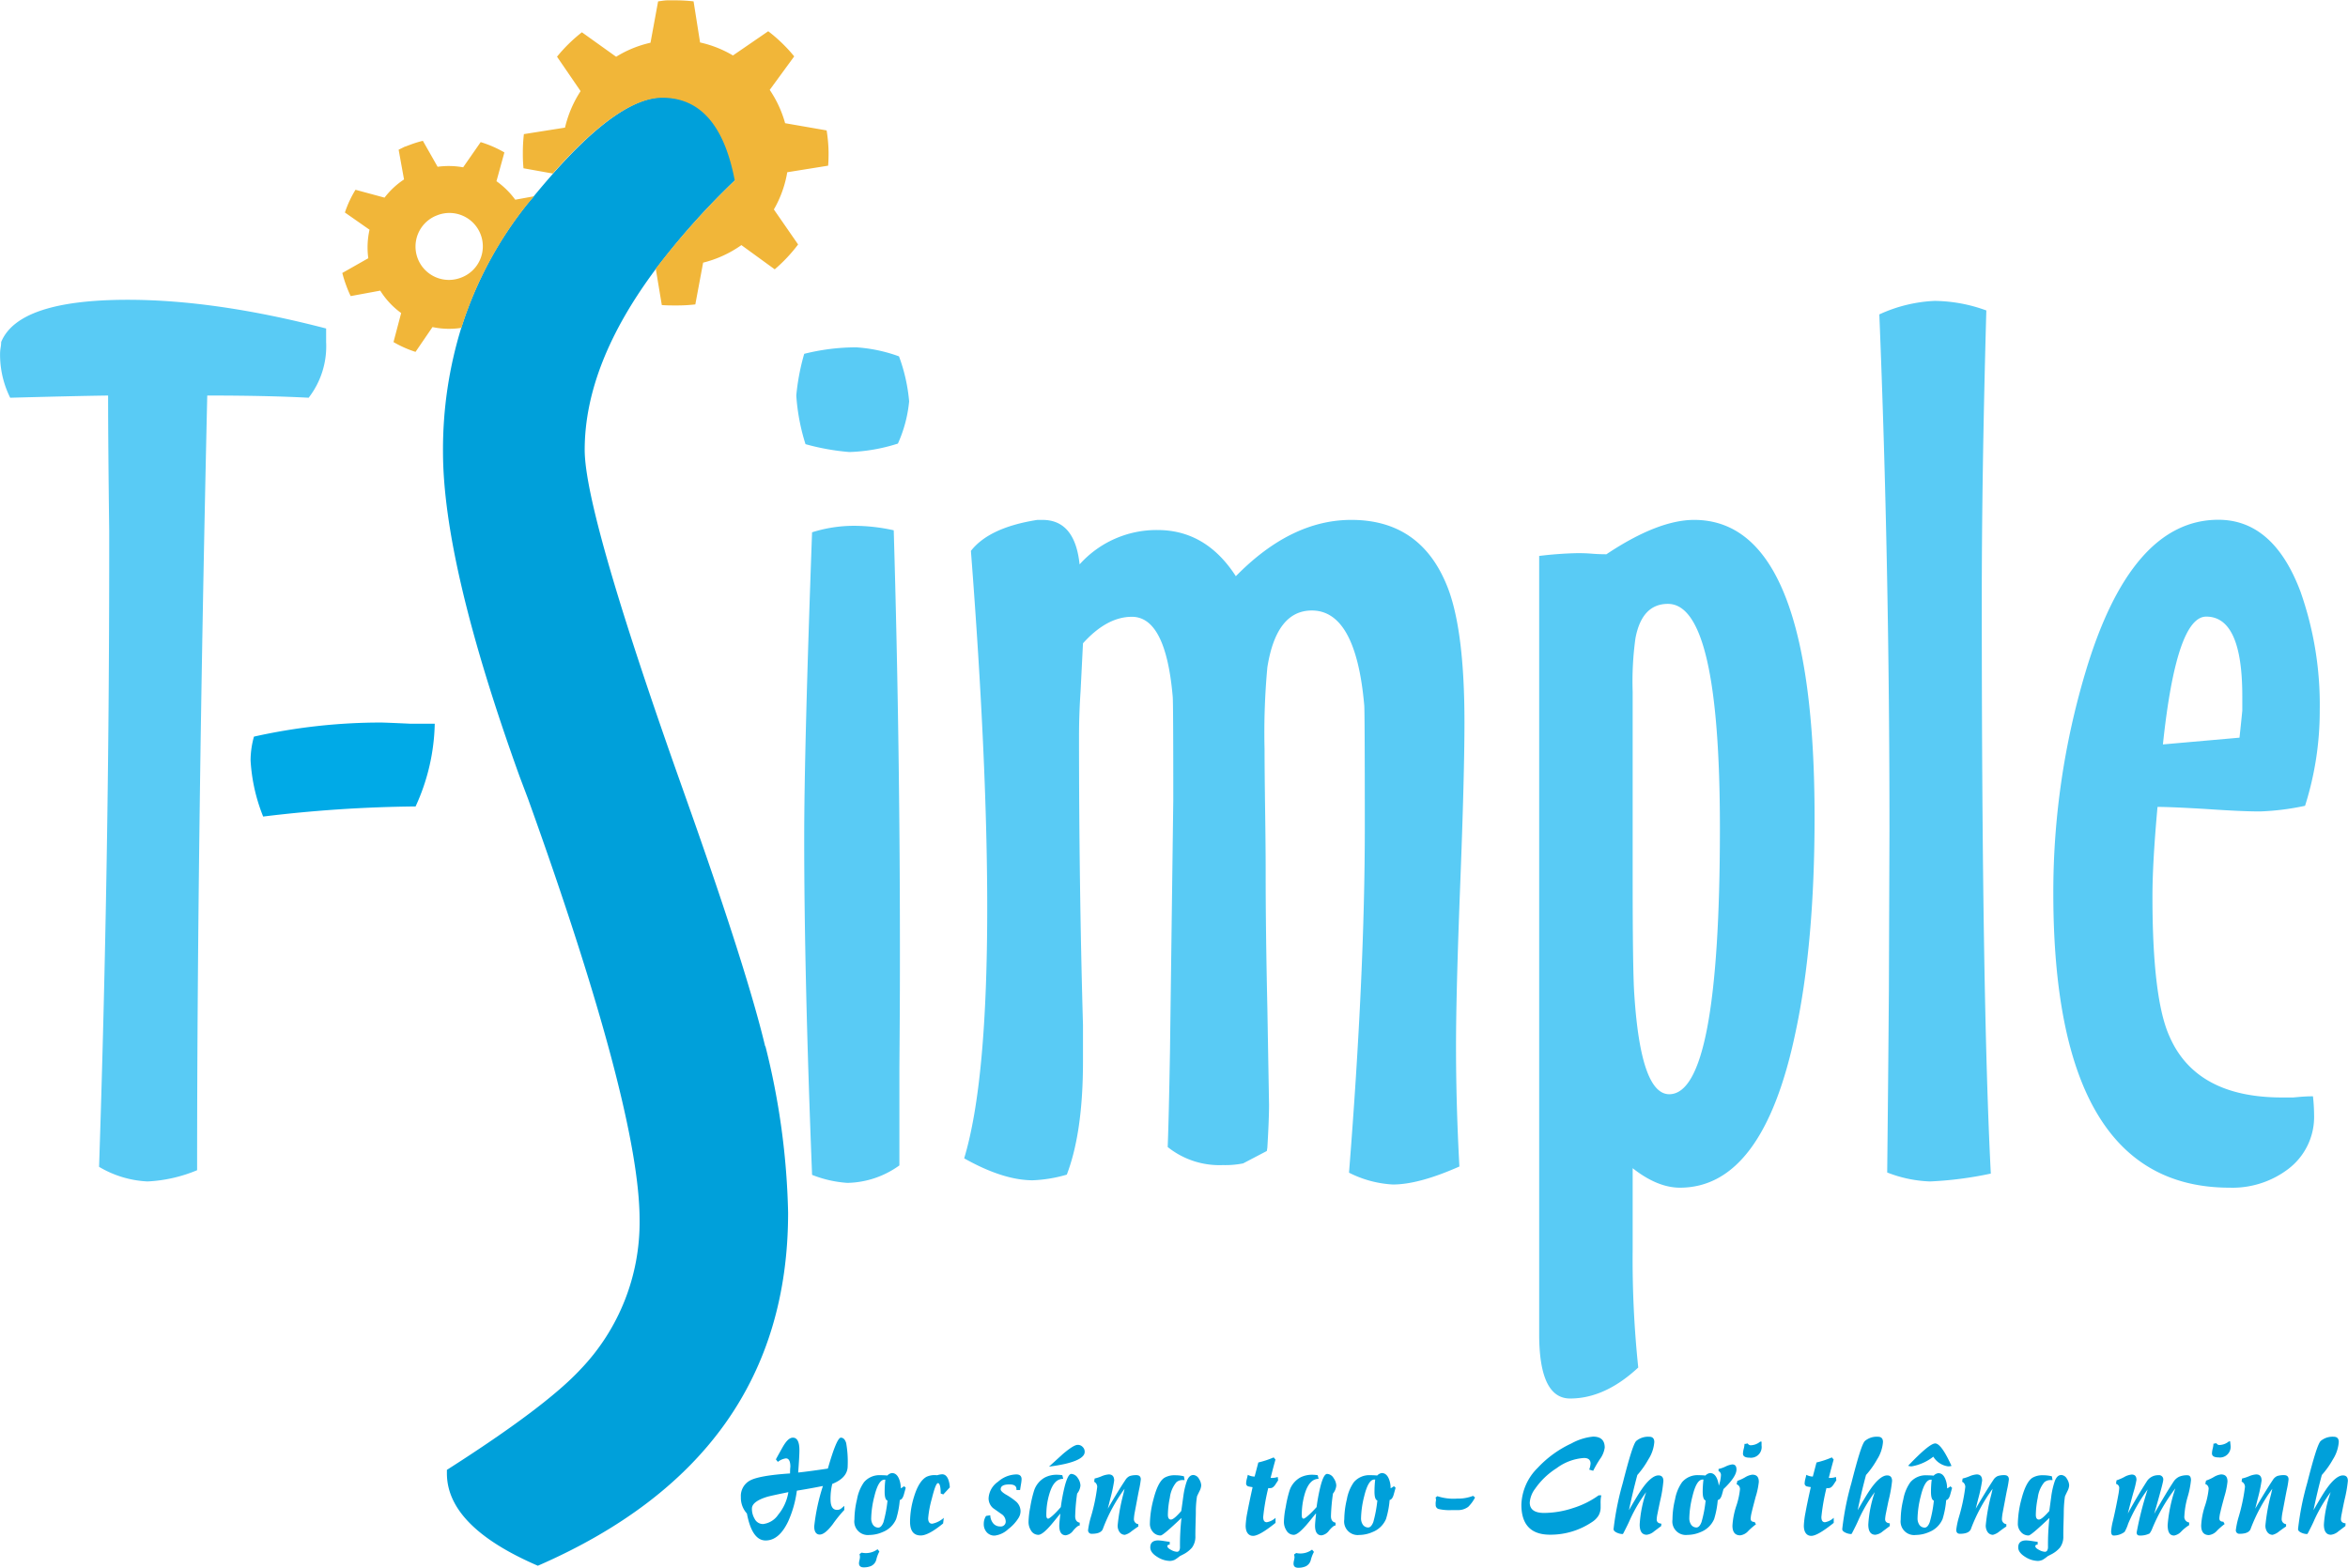 <svg xmlns="http://www.w3.org/2000/svg" viewBox="0 0 361.42 241.36"><defs><style>.a{fill:#00a0da;}.b{fill:#59cbf5;}.c{fill:#00aae7;}.d{fill:#f1b639;}</style></defs><title>logo</title><path class="a" d="M176.21,188.14q-2.69-11.28-11.41-36l-2.42-6.84q-13.95-39.6-13.95-49,0-13.25,11.06-28a114.86,114.86,0,0,1,12.15-13.58Q169.23,42,160.5,42q-6.56,0-16.86,11.67-1.45,1.65-3,3.52l-1,1.19a58.64,58.64,0,0,0-10.17,19,63.55,63.55,0,0,0-2.85,19.2q0,17.31,11.81,50.06L139.7,150q17.18,47.79,17.18,64.83a32.72,32.72,0,0,1-9.13,23.08q-5.37,5.77-20.53,15.44v.53q0,8.19,14,14.23,38.52-16.78,38.52-54.36a114.06,114.06,0,0,0-3.49-25.63" transform="translate(-58.43 -27.03)"/><path class="b" d="M105.93,88.27q-6.42-.34-15.6-.34-1.56,69-1.56,119.28a22.52,22.52,0,0,1-7.63,1.73,16.05,16.05,0,0,1-7.46-2.25q1.56-47,1.56-94.66v-3.21q-.17-13.6-.17-20.89Q70,88,60,88.27a14.89,14.89,0,0,1-1.56-6.76,5.88,5.88,0,0,1,.08-.91,6,6,0,0,0,.09-.91q2.68-6.5,19.5-6.5,13.53,0,30.52,4.42v2.08a12.94,12.94,0,0,1-2.69,8.58" transform="translate(-58.43 -27.03)"/><path class="c" d="M98.94,152.76A27.23,27.23,0,0,1,97,144.09a13.72,13.72,0,0,1,.52-3.64,89.52,89.52,0,0,1,19.5-2.17c.41,0,1.91.06,4.51.18h3.82a31.92,31.92,0,0,1-2.95,12.74,207.3,207.3,0,0,0-23.49,1.56" transform="translate(-58.43 -27.03)"/><path class="b" d="M182.22,81.51a33,33,0,0,1,8-1,23.6,23.6,0,0,1,6.59,1.39,26.5,26.5,0,0,1,1.56,6.93,20.46,20.46,0,0,1-1.73,6.5,27.23,27.23,0,0,1-7.46,1.3,36,36,0,0,1-6.76-1.21A31.7,31.7,0,0,1,181,87.93a34.45,34.45,0,0,1,1.22-6.42m1.21,126.39q-1.22-30.85-1.21-51.84,0-13.69,1.21-47.07a21.41,21.41,0,0,1,6.42-1,28.42,28.42,0,0,1,6.15.69q1,34.17.95,67.88,0,5-.08,15v14.91a14.08,14.08,0,0,1-8,2.69,18,18,0,0,1-5.41-1.22" transform="translate(-58.43 -27.03)"/><path class="b" d="M206.84,205.39q3.56-11.79,3.55-38.66,0-22.36-2.51-54.88c1.9-2.43,5.31-4,10.23-4.77h.78q5,0,5.72,6.85a15.88,15.88,0,0,1,12-5.29q7.46,0,12.05,7.11,8.49-8.67,17.77-8.67,11,0,15,10.84,2.41,6.67,2.42,20.2,0,8.32-.65,25t-.65,25.05q0,8.94.52,18.47-6.24,2.77-10.23,2.77a16.84,16.84,0,0,1-6.76-1.82q2.43-30.69,2.43-53,0-18.39-.09-19-1.29-14.56-8.06-14.56-5.46,0-6.85,8.75a109.47,109.47,0,0,0-.43,12.66q0,3.21.09,9.62t.08,9.62q0,8.67.26,20.46l.26,15q0,2.25-.26,6.59l-.08.52-3.65,1.91a14,14,0,0,1-3.12.26,12.73,12.73,0,0,1-8.49-2.78q.17-4.34.35-14.56l.51-38.84q0-14.47-.08-15.86Q237.89,122,232.66,122q-3.85,0-7.53,4.08l-.37,7.37q-.24,3.56-.24,7,0,23,.61,44.38v5.64q0,10.92-2.49,17.42a21.5,21.5,0,0,1-5.24.87q-4.56,0-10.56-3.38" transform="translate(-58.43 -27.03)"/><path class="b" d="M295.35,112.63a57.78,57.78,0,0,1,5.83-.43c.52,0,1.28,0,2.26.08s1.74.09,2.26.09q7.92-5.28,13.5-5.29,18.54,0,18.54,45.78,0,19.5-2.95,33.2-5,23.83-17.77,23.84c-2.31,0-4.74-1-7.28-3v12.57a159.41,159.41,0,0,0,.86,18.12q-5.12,4.77-10.49,4.77-4.75,0-4.76-9.88V112.63Zm14.39,49.67q0,14.4.26,17.95,1,15.25,5.37,15.26,7.8,0,7.8-41,0-34.5-8-34.5-4,0-5,5.29a48.48,48.48,0,0,0-.43,8.23Z" transform="translate(-58.43 -27.03)"/><path class="b" d="M364.18,74.84q-.71,25.3-.7,45.16,0,60.76,1.39,87.73a56.65,56.65,0,0,1-9.36,1.21,19.87,19.87,0,0,1-6.59-1.38q.16-14.75.26-28l.09-24.71q0-40.92-1.56-79.41a22.68,22.68,0,0,1,8.49-2.08,23.76,23.76,0,0,1,8,1.48" transform="translate(-58.43 -27.03)"/><path class="b" d="M414.46,195.85a27.56,27.56,0,0,1,.17,2.86,10.06,10.06,0,0,1-4,8.33,14.18,14.18,0,0,1-9,2.86q-27.13,0-27.14-45.34a118.32,118.32,0,0,1,4.94-34q7-23.49,20.46-23.5,8.5,0,12.66,11.1a52.44,52.44,0,0,1,2.95,18.2,48.25,48.25,0,0,1-2.26,14.74,39.51,39.51,0,0,1-6.93.87q-2.78,0-7.89-.35-5.55-.34-7.89-.35-.78,8.6-.78,13.79,0,15.69,2.6,21.5,4.08,9.45,17.34,9.45h1.73l1-.09c.7-.06,1.36-.09,2-.09m-11.27-55.22c.14-1.33.29-2.71.43-4.16v-2.25q0-12.23-5.55-12.23-4.59,0-6.67,19.68Z" transform="translate(-58.43 -27.03)"/><path class="d" d="M140.59,57.26l-2.85.52a12.6,12.6,0,0,0-2.89-2.85l1.22-4.43a17.4,17.4,0,0,0-3.65-1.59l-2.7,3.88a12.62,12.62,0,0,0-3.93-.08l-2.27-4a17.44,17.44,0,0,0-1.91.59l-.51.19-.25.1-.06,0c-.33.15-.63.32-1,.49h0l.83,4.58a12.42,12.42,0,0,0-3,2.8l-4.47-1.21a16.88,16.88,0,0,0-1.63,3.5l3.79,2.65a12.42,12.42,0,0,0-.19,4.39v0l-4,2.27a18.49,18.49,0,0,0,.63,2,16.58,16.58,0,0,0,.66,1.56l4.55-.84a12.35,12.35,0,0,0,3.22,3.45L119,79.7a17.18,17.18,0,0,0,3.39,1.51L125,77.39a12.3,12.3,0,0,0,4.45.12,58.69,58.69,0,0,1,10.17-19.06l1-1.19M129.34,69.8a5.14,5.14,0,0,1-3.87-9.52l.25-.1a5.14,5.14,0,1,1,3.62,9.62" transform="translate(-58.43 -27.03)"/><path class="d" d="M185.9,52.54c.06-.66.07-1.3.07-2a22.89,22.89,0,0,0-.3-3.43L179.28,46a17.39,17.39,0,0,0-2.37-5.13l3.77-5.16a23.83,23.83,0,0,0-4-3.87l-5.43,3.73a17.1,17.1,0,0,0-5.06-2l-1-6.33a25.1,25.1,0,0,0-2.76-.16c-.25,0-.52,0-.77,0s-.24,0-.36,0h-.1c-.5,0-1,.11-1.47.16h0l-1.17,6.37a17.19,17.19,0,0,0-5.29,2.16L148,32a23.9,23.9,0,0,0-3.83,3.76l3.63,5.3a17.59,17.59,0,0,0-2.4,5.62v0l-6.33,1a25.07,25.07,0,0,0-.16,2.89,23.24,23.24,0,0,0,.1,2.37l4.51.81q10.29-11.65,16.87-11.67,8.72,0,11.14,12.75a114.12,114.12,0,0,0-12.16,13.58L160.3,74c.71.06,1.43.06,2.16.06a24.69,24.69,0,0,0,3-.16l1.2-6.43a17.47,17.47,0,0,0,5.89-2.7l5.13,3.73a24.2,24.2,0,0,0,3.6-3.83l-3.73-5.39a17.16,17.16,0,0,0,2.06-5.73Z" transform="translate(-58.43 -27.03)"/><path class="a" d="M181.08,256.61a16.8,16.8,0,0,1-1.33,4.68c-.93,1.95-2.08,2.93-3.47,2.93s-2.36-1.38-2.88-4.15a3.6,3.6,0,0,1-.93-2.52,2.7,2.7,0,0,1,1.4-2.56c.94-.51,3-.88,6.17-1.09,0-.74.05-1.07.05-1q0-1.32-.69-1.32a2.58,2.58,0,0,0-1.24.54l-.3-.39c.36-.67.73-1.33,1.11-2,.53-.89,1-1.34,1.51-1.34.65,0,1,.64,1,1.91,0,.72-.07,1.87-.19,3.46,1.3-.14,2.83-.35,4.57-.61q1.36-4.76,2-4.76c.37,0,.65.28.82.84a16.52,16.52,0,0,1,.23,3.54c0,1.19-.79,2.11-2.37,2.74a9.45,9.45,0,0,0-.27,2.36c0,1.09.34,1.64,1,1.64a1,1,0,0,0,.72-.28l.4-.34h0l0,0s0,.22,0,.63a20.35,20.35,0,0,0-1.78,2.2c-.8,1.06-1.47,1.59-2,1.59s-.85-.42-.85-1.25a30.66,30.66,0,0,1,1.34-6.23c-1.4.28-2.74.52-4,.72m-1.32.23q-2.73.56-3.27.72c-1.56.48-2.34,1.09-2.34,1.81a3,3,0,0,0,.41,1.56,1.44,1.44,0,0,0,1.3.82,3.28,3.28,0,0,0,2.34-1.44,7.23,7.23,0,0,0,1.56-3.47" transform="translate(-58.43 -27.03)"/><path class="a" d="M196.93,258a13.54,13.54,0,0,1-.56,2.93,3.74,3.74,0,0,1-2.09,2,5.11,5.11,0,0,1-2,.44,2.09,2.09,0,0,1-2.33-2.39,13.61,13.61,0,0,1,.4-3.11,6.53,6.53,0,0,1,1.08-2.63,3.13,3.13,0,0,1,2.59-1.07,8.7,8.7,0,0,1,1,.05,1.16,1.16,0,0,1,.71-.38c.47,0,.83.29,1.08.88a3.76,3.76,0,0,1,.27,1.46,2,2,0,0,0,.51-.32l.26.24-.3,1.08c-.14.48-.34.74-.59.8m-6.22,8.33.32-.22a2.86,2.86,0,0,0,.54.07,3,3,0,0,0,1.91-.59l.28.35a5,5,0,0,0-.47,1.24,1.47,1.47,0,0,1-.83,1,2.86,2.86,0,0,1-1.11.2c-.49,0-.73-.22-.73-.64a2.31,2.31,0,0,1,.08-.49,2.34,2.34,0,0,0,.07-.49,3.45,3.45,0,0,0-.06-.41m4.3-8.25c-.3-.09-.44-.55-.44-1.38a15.67,15.67,0,0,1,.11-1.84l-.14,0c-.62,0-1.14.86-1.56,2.6a14.75,14.75,0,0,0-.48,3.38,1.77,1.77,0,0,0,.26.94,1,1,0,0,0,.83.46c.32,0,.58-.28.8-.84a19.94,19.94,0,0,0,.62-3.3" transform="translate(-58.43 -27.03)"/><path class="a" d="M203.71,260.69l-.11.91c-1.5,1.23-2.64,1.85-3.44,1.85-1.1,0-1.65-.71-1.65-2.14a13.24,13.24,0,0,1,.6-3.78c.5-1.66,1.15-2.69,1.95-3.12a3,3,0,0,1,1.62-.23,2.89,2.89,0,0,1,.77-.15c.41,0,.72.25.93.76a3.76,3.76,0,0,1,.25,1.26l-1,1.08-.4-.14c0-1.07-.17-1.6-.42-1.6s-.55.8-.95,2.41a16,16,0,0,0-.56,3q0,.84.63.84a3.85,3.85,0,0,0,1.81-.93" transform="translate(-58.43 -27.03)"/><path class="a" d="M210.22,260.44l.64-.1a2.08,2.08,0,0,0,.41,1.19,1.35,1.35,0,0,0,1.12.53.75.75,0,0,0,.84-.86,1.39,1.39,0,0,0-.68-1.07l-1.27-.9a2,2,0,0,1-.68-1.5,3.29,3.29,0,0,1,1.45-2.55,4.39,4.39,0,0,1,2.82-1.13q.81,0,.81.75a5.18,5.18,0,0,1-.1.8c-.07.44-.12.73-.13.85h-.56c0-.16,0-.2,0-.13,0-.49-.36-.73-1.08-.73q-1.35,0-1.35.75c0,.22.26.48.79.8a10,10,0,0,1,1.47,1,2,2,0,0,1,.8,1.56,2,2,0,0,1-.31,1.05,6.41,6.41,0,0,1-1.58,1.72,3.69,3.69,0,0,1-2.08,1,1.57,1.57,0,0,1-1.24-.52,1.84,1.84,0,0,1-.45-1.28,2.18,2.18,0,0,1,.34-1.21" transform="translate(-58.43 -27.03)"/><path class="a" d="M221.62,260.1q-1.26,1.57-1.53,1.86c-.82.93-1.43,1.39-1.82,1.39a1.3,1.3,0,0,1-1.15-.68,2.4,2.4,0,0,1-.37-1.33,13.14,13.14,0,0,1,.26-2.23,18.36,18.36,0,0,1,.6-2.59,3.56,3.56,0,0,1,1.66-2,3.93,3.93,0,0,1,1.84-.42,6.35,6.35,0,0,1,.84.07l.14.56c-1,0-1.65.75-2.11,2.24a11.07,11.07,0,0,0-.49,3.37c0,.34.1.52.28.52s.93-.59,1.95-1.78a28,28,0,0,1,.5-2.79c.36-1.55.74-2.32,1.12-2.32a1.27,1.27,0,0,1,1,.65,2.1,2.1,0,0,1,.4,1.14,2.27,2.27,0,0,1-.51,1.24,28.88,28.88,0,0,0-.3,3.48c0,.58.23.91.7,1v.43c-.24,0-.58.29-1,.78a1.71,1.71,0,0,1-1.15.73c-.65,0-1-.49-1-1.47,0-.26.06-.87.16-1.84m-1.74-7.26,2.12-1.93c1.12-.95,1.88-1.42,2.28-1.42a1,1,0,0,1,.78.32,1,1,0,0,1,.31.77c0,1-1.83,1.8-5.49,2.26" transform="translate(-58.43 -27.03)"/><path class="a" d="M226.85,255.2l.07-.52a6.17,6.17,0,0,0,1.1-.36,3.45,3.45,0,0,1,1.08-.27c.55,0,.83.31.83.95a23,23,0,0,1-.59,2.77l-.39,1.56q1.49-2.59,2.72-4.44a1.51,1.51,0,0,1,.66-.59,3.2,3.2,0,0,1,1-.14c.47,0,.7.22.7.66a14.73,14.73,0,0,1-.28,1.64c-.16.78-.38,2-.67,3.51a7.76,7.76,0,0,0-.11.9.78.78,0,0,0,.68.84v.36c-.11.06-.46.3-1.07.75a2.47,2.47,0,0,1-1,.53,1,1,0,0,1-.85-.47,1.68,1.68,0,0,1-.26-1,29.59,29.59,0,0,1,.85-4.72l.21-.9a25.64,25.64,0,0,0-3.31,6.1c-.16.55-.73.83-1.72.83a.53.53,0,0,1-.58-.61,12.56,12.56,0,0,1,.4-1.89,28,28,0,0,0,1-4.71.88.88,0,0,0-.51-.82" transform="translate(-58.43 -27.03)"/><path class="a" d="M240.28,260.76c-1.88,1.79-2.94,2.69-3.19,2.69a1.54,1.54,0,0,1-1.22-.57,1.87,1.87,0,0,1-.44-1.25,15.5,15.5,0,0,1,.56-3.79c.45-1.75,1-2.84,1.67-3.27a3.05,3.05,0,0,1,1.65-.39,5.45,5.45,0,0,1,1.36.16l.1.58a.53.53,0,0,1-.16,0h-.16a1.39,1.39,0,0,0-.95.34,4.59,4.59,0,0,0-1,2.37,13.5,13.5,0,0,0-.3,2.64c0,.48.16.73.47.73s.83-.44,1.59-1.32c.19-1.32.29-2.11.33-2.36a11.58,11.58,0,0,1,.54-2.28c.24-.6.55-.9,1-.9a1.08,1.08,0,0,1,.86.6,2,2,0,0,1,.34,1,2.21,2.21,0,0,1-.27.89c-.23.47-.36.74-.38.81a14.88,14.88,0,0,0-.18,2.34c0,.95-.07,2.2-.07,3.76a2.81,2.81,0,0,1-.52,1.78,4.42,4.42,0,0,1-1.38,1.06l-.49.25a6.87,6.87,0,0,1-.78.56,1.8,1.8,0,0,1-.76.18,3.72,3.72,0,0,1-1.9-.6c-.74-.45-1.11-.94-1.11-1.48q0-1.08,1.23-1.08a7.35,7.35,0,0,1,.85.09c.51.08.81.12.91.12v.44q-.36,0-.36.24c0,.18.19.38.59.58a2,2,0,0,0,.87.28.4.4,0,0,0,.36-.18,1.12,1.12,0,0,0,.12-.6,37.71,37.71,0,0,1,.23-4.43" transform="translate(-58.43 -27.03)"/><path class="a" d="M251.19,256a4.32,4.32,0,0,1-.62-.11.46.46,0,0,1-.33-.46,3.33,3.33,0,0,1,.1-.65c.1-.38.15-.6.16-.67a2.26,2.26,0,0,0,1.05.27l.57-2.17a13.55,13.55,0,0,0,2.36-.78l.28.33c-.23.81-.48,1.75-.75,2.83h.28a2.75,2.75,0,0,0,.82-.15l.06.52-.48.73c-.23.31-.45.46-.66.46a1.1,1.1,0,0,1-.38,0,31.78,31.78,0,0,0-.78,4.45c0,.54.18.81.55.81a2.61,2.61,0,0,0,1.35-.68l0,.78c-1.63,1.31-2.79,2-3.46,2s-1.14-.52-1.14-1.56a12.81,12.81,0,0,1,.25-2q.26-1.41.81-3.9" transform="translate(-58.43 -27.03)"/><path class="a" d="M260.94,260.1q-1.26,1.57-1.53,1.86c-.83.93-1.43,1.39-1.83,1.39a1.29,1.29,0,0,1-1.14-.68,2.41,2.41,0,0,1-.38-1.33,12.35,12.35,0,0,1,.27-2.23,18.74,18.74,0,0,1,.6-2.59,3.58,3.58,0,0,1,1.65-2,4,4,0,0,1,1.85-.42,6.36,6.36,0,0,1,.83.07l.14.56c-.94,0-1.65.75-2.11,2.24a11.39,11.39,0,0,0-.48,3.37c0,.34.09.52.28.52s.93-.59,2-1.78a28,28,0,0,1,.5-2.79c.36-1.55.73-2.32,1.12-2.32a1.24,1.24,0,0,1,1,.65,2.12,2.12,0,0,1,.41,1.14,2.27,2.27,0,0,1-.51,1.24,29.35,29.35,0,0,0-.31,3.48c0,.58.24.91.71,1v.43c-.25,0-.58.29-1,.78a1.74,1.74,0,0,1-1.16.74c-.65,0-1-.5-1-1.48,0-.26.05-.87.16-1.84m-3.38,6.26.32-.22a2.67,2.67,0,0,0,.54.07,3,3,0,0,0,1.9-.59l.29.35a5.35,5.35,0,0,0-.48,1.24,1.45,1.45,0,0,1-.83,1,2.82,2.82,0,0,1-1.11.2c-.48,0-.72-.22-.72-.64a2.18,2.18,0,0,1,.07-.49,2.52,2.52,0,0,0,.08-.49,3.45,3.45,0,0,0-.06-.41" transform="translate(-58.43 -27.03)"/><path class="a" d="M272.33,258a13.54,13.54,0,0,1-.56,2.93,3.74,3.74,0,0,1-2.09,2,5.11,5.11,0,0,1-2,.44,2.09,2.09,0,0,1-2.33-2.39,13.61,13.61,0,0,1,.4-3.11,6.53,6.53,0,0,1,1.08-2.63,3.13,3.13,0,0,1,2.59-1.07,8.7,8.7,0,0,1,1,.05,1.16,1.16,0,0,1,.71-.38c.47,0,.83.29,1.08.88a3.76,3.76,0,0,1,.27,1.46,2,2,0,0,0,.51-.32l.26.24-.3,1.08c-.14.48-.34.74-.59.8m-1.92.08c-.3-.09-.44-.55-.44-1.38a15.67,15.67,0,0,1,.11-1.84l-.14,0c-.62,0-1.14.86-1.56,2.6a14.75,14.75,0,0,0-.48,3.38,1.77,1.77,0,0,0,.26.94,1,1,0,0,0,.83.46c.32,0,.58-.28.8-.84a19.94,19.94,0,0,0,.62-3.3" transform="translate(-58.43 -27.03)"/><path class="a" d="M285.19,257.36l.29.24a5.63,5.63,0,0,1-1.05,1.44,2.6,2.6,0,0,1-1.69.5h-.8a7.41,7.41,0,0,1-2.09-.17.63.63,0,0,1-.43-.65,2.51,2.51,0,0,1,0-.4,2.83,2.83,0,0,0,.05-.4,1.38,1.38,0,0,0-.07-.31l.28-.21a7.94,7.94,0,0,0,3.08.37,6.21,6.21,0,0,0,2.39-.41" transform="translate(-58.43 -27.03)"/><path class="a" d="M304.5,257.27l.42,0a3.73,3.73,0,0,0-.11.85,4.75,4.75,0,0,0,0,.48c0,.22,0,.38,0,.49a2.52,2.52,0,0,1-.32,1.29,3.21,3.21,0,0,1-1,1,11.45,11.45,0,0,1-6.47,1.95q-4.41,0-4.41-4.63a8.34,8.34,0,0,1,2.5-5.65,16.75,16.75,0,0,1,5.2-3.77,8.67,8.67,0,0,1,3.33-1.05c1.2,0,1.8.56,1.8,1.69a3.87,3.87,0,0,1-.73,1.76,17.78,17.78,0,0,0-1.05,1.81l-.61-.18a3.33,3.33,0,0,0,.21-.93c0-.57-.35-.86-1-.86a7.92,7.92,0,0,0-4.24,1.58,11.47,11.47,0,0,0-3.29,3.15,4,4,0,0,0-.83,2.13c0,1.07.74,1.6,2.21,1.6a14.32,14.32,0,0,0,4.45-.75,13.6,13.6,0,0,0,4-2" transform="translate(-58.43 -27.03)"/><path class="a" d="M314.13,262l-1.08.81a2.16,2.16,0,0,1-1.14.53c-.73,0-1.09-.53-1.09-1.57a18.46,18.46,0,0,1,1-5,23.64,23.64,0,0,0-2.49,4.24c-.2.48-.54,1.16-1,2.06a.57.57,0,0,1-.11.16,2.16,2.16,0,0,1-.86-.19c-.37-.16-.56-.35-.56-.57a43.87,43.87,0,0,1,1.42-7.1c1-3.92,1.66-6.07,2.07-6.47a2.85,2.85,0,0,1,2-.65q.78,0,.78.81a5.74,5.74,0,0,1-.92,2.69,13.33,13.33,0,0,1-1.69,2.39c-.48,1.79-.91,3.59-1.29,5.42.9-1.57,1.54-2.62,1.91-3.14,1-1.48,1.92-2.22,2.63-2.22.5,0,.76.29.76.85A20.27,20.27,0,0,1,314,258c-.11.49-.26,1.23-.46,2.21a5.23,5.23,0,0,0-.1.77c0,.39.24.61.72.65Z" transform="translate(-58.43 -27.03)"/><path class="a" d="M322.84,258a13.68,13.68,0,0,1-.56,2.93,3.74,3.74,0,0,1-2.09,2,5.1,5.1,0,0,1-2,.43,2.08,2.08,0,0,1-2.32-2.38,13.07,13.07,0,0,1,.4-3.11,6.53,6.53,0,0,1,1.08-2.63,3.12,3.12,0,0,1,2.59-1.07,8.37,8.37,0,0,1,1,.05,1.2,1.2,0,0,1,.72-.38c.47,0,.82.29,1.07.88a3.59,3.59,0,0,1,.28,1.46,2,2,0,0,0,.51-.32l.26.24-.3,1.08c-.14.47-.34.74-.59.8m-1.92.08q-.45-.14-.45-1.38a15.85,15.85,0,0,1,.12-1.84l-.14,0c-.62,0-1.15.86-1.56,2.6a14.75,14.75,0,0,0-.48,3.38,1.77,1.77,0,0,0,.26.94,1,1,0,0,0,.83.46c.32,0,.58-.28.79-.84a18.6,18.6,0,0,0,.63-3.3m1.9-1-.37-.26a5.65,5.65,0,0,0,.83-2.66.66.66,0,0,0-.37-.63v-.32a4.62,4.62,0,0,0,1.11-.39,3.29,3.29,0,0,1,1-.31c.44,0,.65.26.65.78q0,1.33-2.85,3.79" transform="translate(-58.43 -27.03)"/><path class="a" d="M325.74,255.56l.12-.52a6.38,6.38,0,0,0,1.18-.54,2.74,2.74,0,0,1,1.12-.41c.69,0,1,.37,1,1.11a11.55,11.55,0,0,1-.49,2.31c-.26,1-.46,1.73-.6,2.34a5.72,5.72,0,0,0-.17,1c0,.35.21.52.61.52l.21.36a11,11,0,0,0-1.16,1,2,2,0,0,1-1.26.7c-.8,0-1.2-.5-1.2-1.49a11.9,11.9,0,0,1,.58-3,11.71,11.71,0,0,0,.58-2.61.78.78,0,0,0-.56-.78m1.33-6.19.42-.08a.53.53,0,0,0,.43.28,2.33,2.33,0,0,0,1.49-.56l.21,0c0,.28,0,.48,0,.59a1.65,1.65,0,0,1-1.86,1.88c-.64,0-1-.2-1-.62a3.65,3.65,0,0,1,.12-.76,3.56,3.56,0,0,0,.12-.76" transform="translate(-58.43 -27.03)"/><path class="a" d="M337.16,256a4.32,4.32,0,0,1-.62-.11.46.46,0,0,1-.33-.46,3.33,3.33,0,0,1,.1-.65c.1-.38.15-.6.16-.67a2.26,2.26,0,0,0,1,.27l.57-2.17a13.55,13.55,0,0,0,2.36-.78l.28.33c-.23.81-.48,1.75-.75,2.83h.28a2.75,2.75,0,0,0,.82-.15l.06.52-.48.73c-.23.31-.45.46-.66.46a1.1,1.1,0,0,1-.38,0,31.78,31.78,0,0,0-.78,4.45c0,.54.18.81.55.81a2.61,2.61,0,0,0,1.35-.68l0,.78c-1.63,1.31-2.79,2-3.46,2s-1.14-.52-1.14-1.56a12.81,12.81,0,0,1,.25-2q.25-1.41.81-3.9" transform="translate(-58.43 -27.03)"/><path class="a" d="M349.32,262l-1.08.81a2.12,2.12,0,0,1-1.14.53c-.72,0-1.09-.53-1.09-1.57a18.46,18.46,0,0,1,1-5,23.64,23.64,0,0,0-2.49,4.24c-.2.48-.53,1.16-1,2.06a.57.57,0,0,1-.11.16,2.16,2.16,0,0,1-.86-.19c-.37-.16-.55-.35-.55-.57a43.36,43.36,0,0,1,1.41-7.1c1-3.92,1.66-6.07,2.08-6.47a2.81,2.81,0,0,1,2-.65q.78,0,.78.81a5.82,5.82,0,0,1-.91,2.69,13.38,13.38,0,0,1-1.7,2.39c-.48,1.79-.91,3.59-1.28,5.42.9-1.57,1.53-2.62,1.9-3.14,1-1.48,1.92-2.22,2.63-2.22.5,0,.76.29.76.85a20.27,20.27,0,0,1-.51,2.9c-.11.49-.26,1.23-.46,2.21a7.22,7.22,0,0,0-.1.77c0,.39.24.61.72.65Z" transform="translate(-58.43 -27.03)"/><path class="a" d="M358,258a13.54,13.54,0,0,1-.56,2.93,3.74,3.74,0,0,1-2.09,2,5.11,5.11,0,0,1-2,.44A2.09,2.09,0,0,1,351,261a13.07,13.07,0,0,1,.4-3.11,6.53,6.53,0,0,1,1.08-2.63,3.12,3.12,0,0,1,2.59-1.07,8.37,8.37,0,0,1,1,.05,1.2,1.2,0,0,1,.72-.38c.47,0,.83.29,1.07.88a3.59,3.59,0,0,1,.28,1.46,2,2,0,0,0,.51-.32l.26.24-.3,1.08c-.14.48-.34.74-.59.8m.8-5.26a2,2,0,0,1-.51.07,3.16,3.16,0,0,1-2.29-1.49,7.46,7.46,0,0,1-3.34,1.49,1.61,1.61,0,0,1-.54-.09q3.27-3.44,4.17-3.44c.62,0,1.46,1.15,2.51,3.46m-2.72,5.34c-.3-.09-.44-.55-.44-1.38a15.67,15.67,0,0,1,.11-1.84l-.14,0c-.62,0-1.15.86-1.56,2.6a14.75,14.75,0,0,0-.48,3.38,1.77,1.77,0,0,0,.26.94,1,1,0,0,0,.83.46c.32,0,.58-.28.79-.84a18.6,18.6,0,0,0,.63-3.3" transform="translate(-58.43 -27.03)"/><path class="a" d="M360.45,255.2l.08-.52a6.74,6.74,0,0,0,1.1-.36,3.34,3.34,0,0,1,1.07-.27c.55,0,.83.31.83.95a23,23,0,0,1-.59,2.77l-.39,1.56q1.49-2.59,2.72-4.44a1.48,1.48,0,0,1,.67-.59,3.09,3.09,0,0,1,1-.14c.47,0,.71.22.71.66a16.19,16.19,0,0,1-.29,1.64c-.16.78-.38,2-.67,3.51a7.76,7.76,0,0,0-.11.9.78.78,0,0,0,.68.84v.36c-.1.06-.46.3-1.06.75a2.48,2.48,0,0,1-1,.53,1,1,0,0,1-.85-.47,1.77,1.77,0,0,1-.26-1,29.59,29.59,0,0,1,.85-4.72l.21-.9a25.64,25.64,0,0,0-3.31,6.1c-.16.55-.73.83-1.72.83-.38,0-.57-.21-.57-.61a12,12,0,0,1,.39-1.89,28,28,0,0,0,1-4.71.88.88,0,0,0-.51-.82" transform="translate(-58.43 -27.03)"/><path class="a" d="M373.88,260.76c-1.88,1.79-2.94,2.69-3.19,2.69a1.51,1.51,0,0,1-1.21-.57,1.83,1.83,0,0,1-.45-1.25,15.5,15.5,0,0,1,.56-3.79q.68-2.62,1.68-3.27a3,3,0,0,1,1.64-.39,5.39,5.39,0,0,1,1.36.16l.1.58a.53.53,0,0,1-.16,0h-.16a1.4,1.4,0,0,0-.95.34,4.59,4.59,0,0,0-1,2.37,13.5,13.5,0,0,0-.3,2.64c0,.48.16.73.47.73s.83-.44,1.6-1.32c.18-1.32.29-2.11.32-2.36a12.36,12.36,0,0,1,.54-2.28c.24-.6.56-.9,1-.9a1.06,1.06,0,0,1,.86.6,1.94,1.94,0,0,1,.34,1,2.21,2.21,0,0,1-.27.89c-.23.47-.35.74-.38.81a18.25,18.25,0,0,0-.18,2.34c0,.95-.07,2.2-.07,3.76a2.81,2.81,0,0,1-.52,1.78,4.42,4.42,0,0,1-1.38,1.06l-.49.25a6,6,0,0,1-.78.56,1.76,1.76,0,0,1-.76.18,3.75,3.75,0,0,1-1.9-.6c-.74-.45-1.11-.94-1.11-1.48q0-1.08,1.23-1.08a7.35,7.35,0,0,1,.85.09c.51.08.81.12.91.12v.44q-.36,0-.36.24c0,.18.19.38.59.58a2,2,0,0,0,.87.28.4.4,0,0,0,.36-.18,1.11,1.11,0,0,0,.13-.6,37.92,37.92,0,0,1,.22-4.43" transform="translate(-58.43 -27.03)"/><path class="a" d="M384.15,255.41l.07-.45a7,7,0,0,0,1.19-.51,2.87,2.87,0,0,1,1.15-.38c.49,0,.73.27.73.82a15.23,15.23,0,0,1-.49,2c-.33,1.2-.61,2.25-.84,3.18q1.28-2.37,2.89-4.9a2.05,2.05,0,0,1,1.82-1,.65.65,0,0,1,.74.74q0,.39-1.39,5.21c.64-1.13,1.23-2.13,1.75-3,.26-.44.66-1.08,1.22-1.94a2.13,2.13,0,0,1,.88-.78,3,3,0,0,1,1.26-.22c.37,0,.55.25.55.76a13.37,13.37,0,0,1-.51,2.56,12.85,12.85,0,0,0-.51,3,.86.86,0,0,0,.74.95v.41a6.35,6.35,0,0,0-1.17.93,2,2,0,0,1-1.14.67c-.69,0-1-.54-1-1.62a22.76,22.76,0,0,1,1.19-5.65,27.09,27.09,0,0,0-3.59,6.27,3.2,3.2,0,0,1-.38.68,3.16,3.16,0,0,1-1.53.32c-.31,0-.46-.16-.46-.48a51.92,51.92,0,0,1,1.69-6.62,25.85,25.85,0,0,0-3,5.28,5.89,5.89,0,0,1-.55,1.26,2.8,2.8,0,0,1-1.68.56c-.26,0-.39-.22-.39-.67a9.74,9.74,0,0,1,.29-1.65c.33-1.41.59-2.71.81-3.9a9,9,0,0,0,.15-1.11.64.64,0,0,0-.46-.61" transform="translate(-58.43 -27.03)"/><path class="a" d="M397.87,255.56,398,255a6.09,6.09,0,0,0,1.18-.54,2.84,2.84,0,0,1,1.12-.41c.7,0,1,.37,1,1.11a12,12,0,0,1-.48,2.31c-.27,1-.47,1.73-.6,2.34a4.91,4.91,0,0,0-.17,1c0,.35.2.52.61.52l.2.36a11.38,11.38,0,0,0-1.15,1,2,2,0,0,1-1.26.7c-.8,0-1.2-.5-1.2-1.49a11.48,11.48,0,0,1,.58-3,12.1,12.1,0,0,0,.57-2.61.77.77,0,0,0-.55-.78m1.32-6.19.42-.08a.54.54,0,0,0,.43.28,2.35,2.35,0,0,0,1.5-.56l.2,0c0,.28.05.48.05.59a1.65,1.65,0,0,1-1.86,1.88c-.65,0-1-.2-1-.62a3.65,3.65,0,0,1,.12-.76,3.41,3.41,0,0,0,.11-.76" transform="translate(-58.43 -27.03)"/><path class="a" d="M403.47,255.2l.07-.52a6.17,6.17,0,0,0,1.1-.36,3.45,3.45,0,0,1,1.08-.27c.55,0,.83.31.83.95a23,23,0,0,1-.59,2.77l-.39,1.56q1.49-2.59,2.72-4.44a1.51,1.51,0,0,1,.66-.59,3.2,3.2,0,0,1,1.05-.14c.47,0,.7.22.7.66a14.73,14.73,0,0,1-.28,1.64c-.16.78-.38,2-.67,3.51a7.76,7.76,0,0,0-.11.9.78.78,0,0,0,.68.84v.36c-.11.06-.46.3-1.07.75a2.47,2.47,0,0,1-1,.53,1,1,0,0,1-.85-.47,1.68,1.68,0,0,1-.26-1,29.59,29.59,0,0,1,.85-4.72l.21-.9a25.64,25.64,0,0,0-3.31,6.1c-.16.55-.73.83-1.72.83a.53.53,0,0,1-.58-.61,12.56,12.56,0,0,1,.4-1.89,28,28,0,0,0,1-4.71.88.88,0,0,0-.51-.82" transform="translate(-58.43 -27.03)"/><path class="a" d="M419.45,262l-1.07.81a2.15,2.15,0,0,1-1.15.53c-.72,0-1.09-.53-1.09-1.57a18.17,18.17,0,0,1,1.05-5,24.31,24.31,0,0,0-2.5,4.24c-.2.48-.53,1.16-1,2.06a.61.61,0,0,1-.12.16,2.16,2.16,0,0,1-.86-.19c-.37-.16-.55-.35-.55-.57a43.36,43.36,0,0,1,1.41-7.1c1-3.92,1.66-6.07,2.08-6.47a2.81,2.81,0,0,1,2-.65q.78,0,.78.81a5.82,5.82,0,0,1-.91,2.69,13.38,13.38,0,0,1-1.7,2.39c-.48,1.79-.91,3.59-1.28,5.42.9-1.57,1.53-2.62,1.9-3.14,1-1.48,1.92-2.22,2.63-2.22.51,0,.76.29.76.85a20.27,20.27,0,0,1-.51,2.9c-.11.49-.26,1.23-.45,2.21a5.8,5.8,0,0,0-.11.77c0,.39.24.61.72.65Z" transform="translate(-58.43 -27.03)"/></svg>